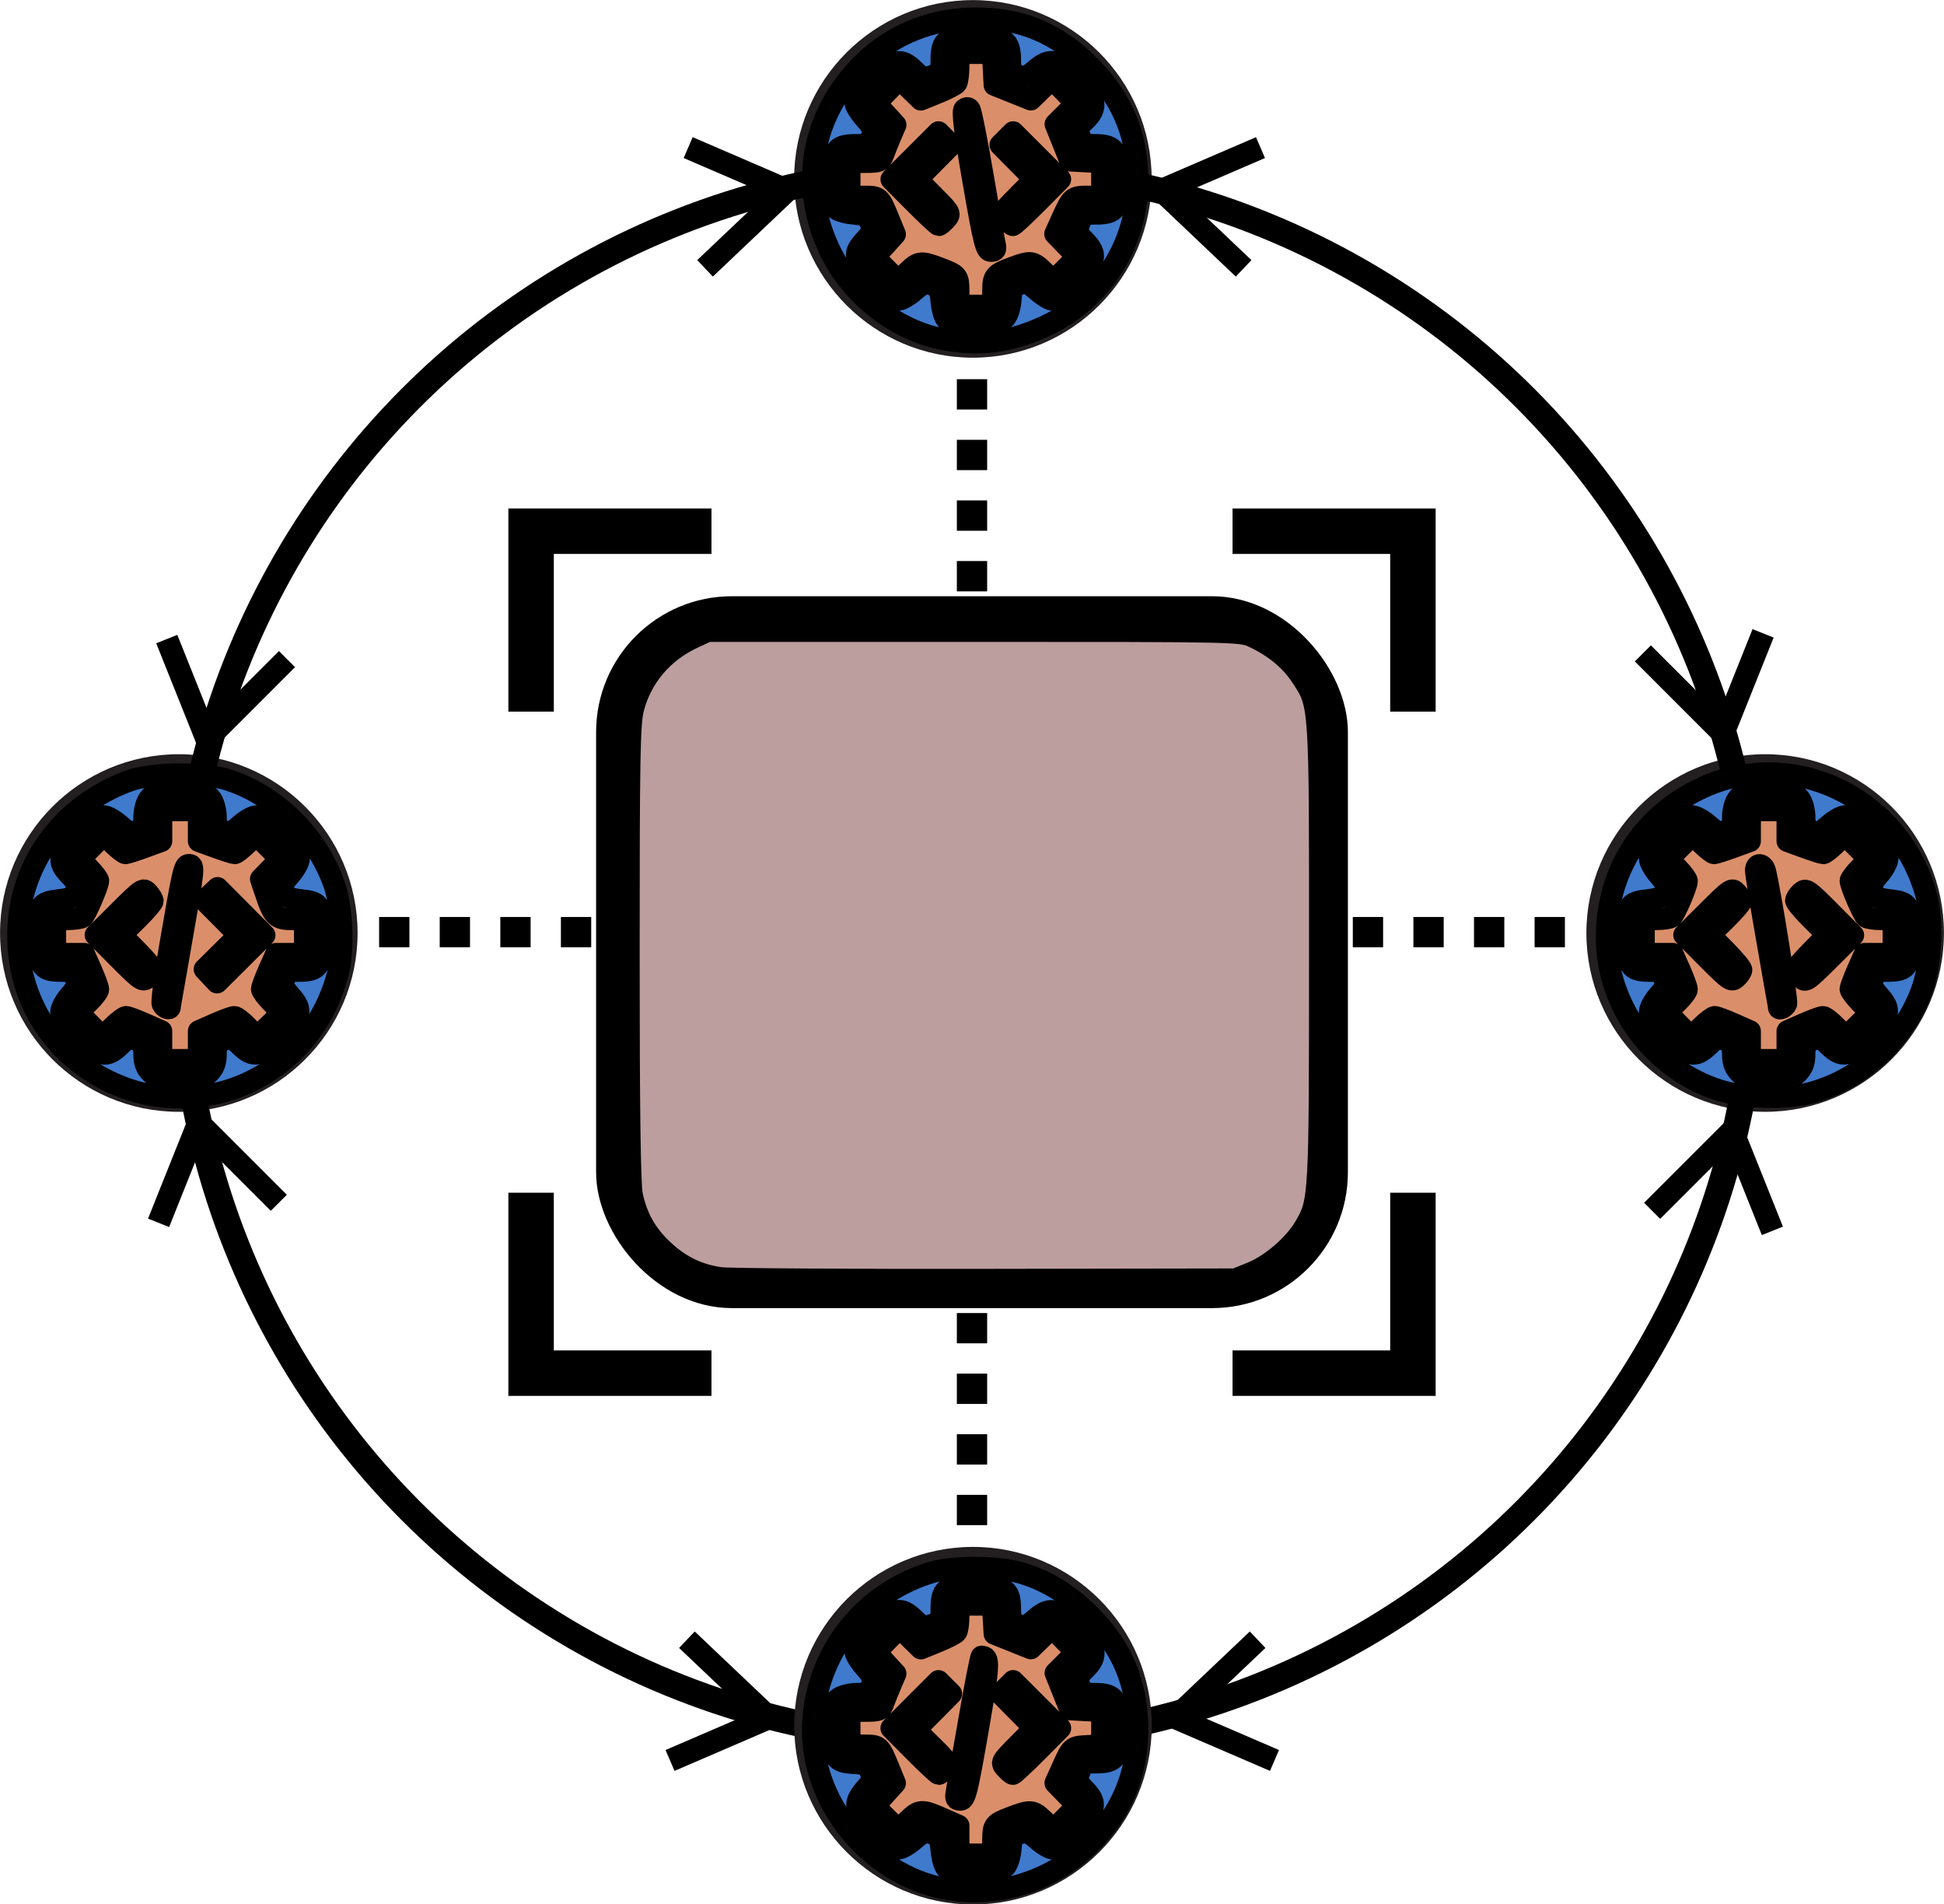 <?xml version="1.0" encoding="UTF-8" standalone="no"?>
<!-- Created with Inkscape (http://www.inkscape.org/) -->

<svg
   xmlns:osb="http://www.openswatchbook.org/uri/2009/osb"
   xmlns:dc="http://purl.org/dc/elements/1.1/"
   xmlns:cc="http://creativecommons.org/ns#"
   xmlns:rdf="http://www.w3.org/1999/02/22-rdf-syntax-ns#"
   xmlns:svg="http://www.w3.org/2000/svg"
   xmlns="http://www.w3.org/2000/svg"
   xmlns:xlink="http://www.w3.org/1999/xlink"
   xmlns:sodipodi="http://sodipodi.sourceforge.net/DTD/sodipodi-0.dtd"
   xmlns:inkscape="http://www.inkscape.org/namespaces/inkscape"
   width="128.321mm"
   height="125.676mm"
   viewBox="0 0 128.321 125.676"
   version="1.1"
   id="svg8"
   inkscape:version="0.92.5 (2060ec1f9f, 2020-04-08)"
   sodipodi:docname="icon.svg">
  <defs
     id="defs2">
    <linearGradient
       id="linearGradient2291"
       osb:paint="solid">
      <stop
         style="stop-color:#d48b8b;stop-opacity:0;"
         offset="0"
         id="stop2289" />
    </linearGradient>
    <linearGradient
       inkscape:collect="always"
       xlink:href="#linearGradient2291"
       id="linearGradient2293"
       x1="76.729"
       y1="96.446"
       x2="119.062"
       y2="96.446"
       gradientUnits="userSpaceOnUse"
       gradientTransform="matrix(1.125,0,0,1.075,-12.237,-6.704)" />
    <linearGradient
       inkscape:collect="always"
       xlink:href="#linearGradient2291"
       id="linearGradient2915"
       gradientUnits="userSpaceOnUse"
       gradientTransform="matrix(1.125,0,0,1.075,-12.237,-6.704)"
       x1="76.729"
       y1="96.446"
       x2="119.062"
       y2="96.446" />
  </defs>
  <sodipodi:namedview
     id="base"
     pagecolor="#ffffff"
     bordercolor="#666666"
     borderopacity="1.0"
     inkscape:pageopacity="0.0"
     inkscape:pageshadow="2"
     inkscape:zoom="0.98994949"
     inkscape:cx="222.50107"
     inkscape:cy="283.86435"
     inkscape:document-units="mm"
     inkscape:current-layer="g2701"
     showgrid="true"
     inkscape:window-width="1920"
     inkscape:window-height="1043"
     inkscape:window-x="0"
     inkscape:window-y="0"
     inkscape:window-maximized="1"
     inkscape:snap-global="false"
     showguides="false">
    <inkscape:grid
       type="xygrid"
       id="grid815"
       originx="-33.735"
       originy="-136.923" />
  </sodipodi:namedview>
  <g
     inkscape:label="Layer 1"
     inkscape:groupmode="layer"
     id="layer1"
     transform="translate(-33.735,-34.402)">
    <g
       id="g2701"
       transform="matrix(0,1,1,0,1.81,-3.693)">
      <g
         id="g2697"
         transform="matrix(-0.122,0,0,0.122,119.775,-14.313)">
        <path
           style="opacity:1;fill:#93da6a;fill-opacity:1;fill-rule:nonzero;stroke:#000000;stroke-width:5.399;stroke-linecap:square;stroke-linejoin:round;stroke-miterlimit:4;stroke-dasharray:none;stroke-dashoffset:0;stroke-opacity:1;paint-order:stroke fill markers"
           d=""
           id="path2713"
           inkscape:connector-curvature="0"
           transform="matrix(0,2.168,-2.168,0,951.366,102.469)" />
        <path
           style="opacity:1;fill:#93da6a;fill-opacity:1;fill-rule:nonzero;stroke:#000000;stroke-width:5.399;stroke-linecap:square;stroke-linejoin:round;stroke-miterlimit:4;stroke-dasharray:none;stroke-dashoffset:0;stroke-opacity:1;paint-order:stroke fill markers"
           d=""
           id="path2723"
           inkscape:connector-curvature="0"
           transform="matrix(0,2.168,-2.168,0,951.366,102.469)" />
      </g>
      <g
         id="g2913">
        <rect
           ry="7.964"
           y="74.75"
           x="74.083"
           height="44.979"
           width="47.625"
           id="rect829"
           style="opacity:1;fill:url(#linearGradient2915);fill-opacity:1;fill-rule:nonzero;stroke:#000000;stroke-width:2;stroke-linecap:square;stroke-linejoin:round;stroke-miterlimit:4;stroke-dasharray:none;stroke-dashoffset:0;stroke-opacity:1;paint-order:stroke fill markers"
           transform="matrix(0,1,1,0,3.693,-1.81)" />
        <path
           sodipodi:nodetypes="cc"
           inkscape:connector-curvature="0"
           id="path2314"
           d="m 72.76,95.917 h -15.875"
           style="fill:none;stroke:#000000;stroke-width:2;stroke-linecap:butt;stroke-linejoin:miter;stroke-miterlimit:4;stroke-dasharray:2, 2;stroke-dashoffset:0;stroke-opacity:1"
           transform="matrix(0,1,1,0,3.693,-1.81)" />
        <path
           inkscape:connector-curvature="0"
           id="path2322"
           d="m 80.698,69.458 h -11.906 v 11.906"
           style="fill:none;stroke:#000000;stroke-width:3;stroke-linecap:butt;stroke-linejoin:miter;stroke-miterlimit:4;stroke-dasharray:none;stroke-opacity:1"
           transform="matrix(0,1,1,0,3.693,-1.81)" />
        <path
           style="fill:none;stroke:#000000;stroke-width:3;stroke-linecap:butt;stroke-linejoin:miter;stroke-miterlimit:4;stroke-dasharray:none;stroke-opacity:1"
           d="M 80.698,125.021 H 68.792 V 113.115"
           id="path2324"
           inkscape:connector-curvature="0"
           transform="matrix(0,1,1,0,3.693,-1.81)" />
        <path
           inkscape:connector-curvature="0"
           id="path2326"
           d="M 115.094,125.021 H 127 v -11.906"
           style="fill:none;stroke:#000000;stroke-width:3;stroke-linecap:butt;stroke-linejoin:miter;stroke-miterlimit:4;stroke-dasharray:none;stroke-opacity:1"
           transform="matrix(0,1,1,0,3.693,-1.81)" />
        <path
           style="fill:none;stroke:#000000;stroke-width:3;stroke-linecap:butt;stroke-linejoin:miter;stroke-miterlimit:4;stroke-dasharray:none;stroke-opacity:1"
           d="M 115.094,69.458 H 127 v 11.906"
           id="path2328"
           inkscape:connector-curvature="0"
           transform="matrix(0,1,1,0,3.693,-1.81)" />
        <g
           transform="matrix(0,0.122,0.122,0,-11.29,63.36)"
           id="g2433">
	<g
   transform="matrix(0.403,0,0,0.403,626.828,476.865)"
   id="XMLID_77_">
		
		
	</g>

	
	
	
	
<g
   transform="translate(102.944,4.109)"
   id="g2584">
  <g
     transform="translate(-955.503,414.763)"
     id="g2519">
    <g
       id="g2509"
       transform="matrix(0.403,0,0,0.403,594.93,393.902)">
			<g
   id="g2507">
				<path
   id="path2505"
   d="M 240,480 C 107.664,480 0,372.336 0,240 0,107.664 107.664,0 240,0 372.336,0 480,107.664 480,240 480,372.336 372.336,480 240,480 Z M 240,20 C 118.691,20 20,118.691 20,240 20,361.309 118.691,460 240,460 361.309,460 460,361.309 460,240 460,118.691 361.309,20 240,20 Z"
   style="fill:#231f20"
   inkscape:connector-curvature="0" />

			</g>

		</g>
    <g
       id="g2517"
       transform="matrix(0.403,0,0,0.403,594.93,393.902)">
		
		<g
   id="g2515">
			<g
   id="g2513">
				<path
   id="path2511"
   d="m 265,430 h -50 c -11.028,0 -20,-8.972 -20,-20 v -27.057 c -8.439,-2.644 -16.56,-6 -24.271,-10.03 l -19.158,19.158 c -3.775,3.775 -8.79,5.854 -14.121,5.854 -5.332,0 -10.347,-2.079 -14.122,-5.854 L 87.929,356.672 c -3.774,-3.774 -5.854,-8.789 -5.854,-14.121 0,-5.331 2.078,-10.346 5.854,-14.121 l 19.158,-19.158 c -4.03,-7.711 -7.387,-15.831 -10.03,-24.271 H 70 c -11.028,0 -20,-8.972 -20,-20 v -50 c 0,-11.028 8.972,-20 20,-20 h 27.057 c 2.644,-8.439 6,-16.56 10.03,-24.271 L 87.929,151.572 c -3.775,-3.775 -5.854,-8.79 -5.854,-14.121 0,-5.332 2.079,-10.347 5.854,-14.122 L 123.328,87.93 c 3.774,-3.774 8.789,-5.854 14.121,-5.854 5.331,0 10.346,2.078 14.121,5.854 l 19.158,19.158 c 7.711,-4.03 15.831,-7.387 24.271,-10.03 V 70 c 0,-11.028 8.972,-20 20,-20 h 50 c 11.028,0 20,8.972 20,20 v 27.057 c 8.439,2.644 16.56,6 24.271,10.03 l 19.158,-19.158 c 3.775,-3.775 8.79,-5.854 14.121,-5.854 5.332,0 10.347,2.079 14.122,5.854 l 35.399,35.399 c 3.774,3.774 5.854,8.789 5.854,14.121 0,5.331 -2.078,10.346 -5.854,14.121 l -19.158,19.158 c 4.03,7.711 7.387,15.831 10.03,24.271 H 410 c 11.028,0 20,8.972 20,20 v 50 c 0,11.028 -8.972,20 -20,20 h -27.057 c -2.644,8.439 -6,16.56 -10.03,24.271 l 19.158,19.158 c 3.775,3.775 5.854,8.79 5.854,14.121 0,5.332 -2.079,10.347 -5.854,14.122 l -35.399,35.399 c -3.774,3.774 -8.789,5.854 -14.121,5.854 -5.331,0 -10.346,-2.078 -14.121,-5.854 l -19.158,-19.158 c -7.711,4.03 -15.831,7.387 -24.271,10.03 V 410 C 285,421.028 276.028,430 265,430 Z m -95.997,-79.5 c 1.754,0 3.52,0.46 5.107,1.404 10.254,6.097 21.486,10.744 33.387,13.813 4.417,1.14 7.503,5.122 7.503,9.684 V 410 h 50 v -34.6 c 0,-4.562 3.086,-8.544 7.503,-9.684 11.9,-3.068 23.133,-7.716 33.387,-13.813 3.929,-2.336 8.946,-1.711 12.182,1.524 l 24.5,24.5 35.357,-35.4 -24.5,-24.457 c -3.234,-3.234 -3.861,-8.251 -1.524,-12.182 6.097,-10.254 10.744,-21.486 13.813,-33.387 1.14,-4.417 5.122,-7.503 9.684,-7.503 H 410 v -50 h -34.6 c -4.562,0 -8.544,-3.086 -9.684,-7.503 -3.068,-11.9 -7.716,-23.133 -13.813,-33.387 -2.337,-3.931 -1.71,-8.947 1.524,-12.182 l 24.5,-24.5 -35.4,-35.357 -24.457,24.5 c -3.235,3.233 -8.253,3.861 -12.182,1.524 -10.254,-6.097 -21.486,-10.744 -33.387,-13.813 -4.417,-1.14 -7.503,-5.122 -7.503,-9.684 V 70 h -50 v 34.6 c 0,4.562 -3.086,8.544 -7.503,9.684 -11.9,3.068 -23.133,7.716 -33.387,13.813 -3.929,2.337 -8.946,1.711 -12.182,-1.524 l -24.5,-24.5 -35.357,35.4 24.5,24.457 c 3.234,3.234 3.861,8.251 1.524,12.182 -6.097,10.254 -10.744,21.486 -13.813,33.387 -1.14,4.417 -5.122,7.503 -9.684,7.503 H 70 v 50 h 34.6 c 4.562,0 8.544,3.086 9.684,7.503 3.068,11.9 7.716,23.133 13.813,33.387 2.337,3.931 1.71,8.947 -1.524,12.182 l -24.5,24.5 35.4,35.357 24.457,-24.5 c 1.926,-1.929 4.487,-2.931 7.073,-2.931 z"
   style="fill:#231f20"
   inkscape:connector-curvature="0" />

			</g>

		</g>

	</g>
  </g>
  <g
     id="g2554"
     transform="translate(129.342,299.963)">
    <path
       style="fill:none;stroke:#000000;stroke-width:8.196;stroke-linecap:butt;stroke-linejoin:miter;stroke-miterlimit:4;stroke-dasharray:none;stroke-opacity:1"
       d="m -410.51,583.634 -21.684,21.684 21.684,21.684"
       id="path2548"
       inkscape:connector-curvature="0" />
    <path
       style="fill:none;stroke:#000000;stroke-width:4.098;stroke-linecap:butt;stroke-linejoin:miter;stroke-miterlimit:4;stroke-dasharray:none;stroke-opacity:1"
       d="m -401.267,643.211 13.196,-75.511"
       id="path2550"
       inkscape:connector-curvature="0"
       sodipodi:nodetypes="cc" />
    <path
       inkscape:connector-curvature="0"
       id="path2552"
       d="m -375.815,583.634 21.684,21.684 -21.684,21.684"
       style="fill:none;stroke:#000000;stroke-width:8.196;stroke-linecap:butt;stroke-linejoin:miter;stroke-miterlimit:4;stroke-dasharray:none;stroke-opacity:1" />
  </g>
</g>
</g>
        <g
           transform="matrix(0,1,1,0,3.524,-3.524)"
           id="g2641">
          <g
             transform="matrix(-0.122,0,0,0.122,119.775,-14.313)"
             id="g2612">
            <g
               transform="translate(-955.503,414.763)"
               id="g2602">
              <g
                 id="g2592"
                 transform="matrix(0.403,0,0,0.403,594.93,393.902)">
			<g
   id="g2590">
				<path
   id="path2588"
   d="M 240,480 C 107.664,480 0,372.336 0,240 0,107.664 107.664,0 240,0 372.336,0 480,107.664 480,240 480,372.336 372.336,480 240,480 Z M 240,20 C 118.691,20 20,118.691 20,240 20,361.309 118.691,460 240,460 361.309,460 460,361.309 460,240 460,118.691 361.309,20 240,20 Z"
   style="fill:#231f20"
   inkscape:connector-curvature="0" />

			</g>

		</g>
              <g
                 id="g2600"
                 transform="matrix(0.403,0,0,0.403,594.93,393.902)">
		
		<g
   id="g2598">
			<g
   id="g2596">
				<path
   id="path2594"
   d="m 265,430 h -50 c -11.028,0 -20,-8.972 -20,-20 v -27.057 c -8.439,-2.644 -16.56,-6 -24.271,-10.03 l -19.158,19.158 c -3.775,3.775 -8.79,5.854 -14.121,5.854 -5.332,0 -10.347,-2.079 -14.122,-5.854 L 87.929,356.672 c -3.774,-3.774 -5.854,-8.789 -5.854,-14.121 0,-5.331 2.078,-10.346 5.854,-14.121 l 19.158,-19.158 c -4.03,-7.711 -7.387,-15.831 -10.03,-24.271 H 70 c -11.028,0 -20,-8.972 -20,-20 v -50 c 0,-11.028 8.972,-20 20,-20 h 27.057 c 2.644,-8.439 6,-16.56 10.03,-24.271 L 87.929,151.572 c -3.775,-3.775 -5.854,-8.79 -5.854,-14.121 0,-5.332 2.079,-10.347 5.854,-14.122 L 123.328,87.93 c 3.774,-3.774 8.789,-5.854 14.121,-5.854 5.331,0 10.346,2.078 14.121,5.854 l 19.158,19.158 c 7.711,-4.03 15.831,-7.387 24.271,-10.03 V 70 c 0,-11.028 8.972,-20 20,-20 h 50 c 11.028,0 20,8.972 20,20 v 27.057 c 8.439,2.644 16.56,6 24.271,10.03 l 19.158,-19.158 c 3.775,-3.775 8.79,-5.854 14.121,-5.854 5.332,0 10.347,2.079 14.122,5.854 l 35.399,35.399 c 3.774,3.774 5.854,8.789 5.854,14.121 0,5.331 -2.078,10.346 -5.854,14.121 l -19.158,19.158 c 4.03,7.711 7.387,15.831 10.03,24.271 H 410 c 11.028,0 20,8.972 20,20 v 50 c 0,11.028 -8.972,20 -20,20 h -27.057 c -2.644,8.439 -6,16.56 -10.03,24.271 l 19.158,19.158 c 3.775,3.775 5.854,8.79 5.854,14.121 0,5.332 -2.079,10.347 -5.854,14.122 l -35.399,35.399 c -3.774,3.774 -8.789,5.854 -14.121,5.854 -5.331,0 -10.346,-2.078 -14.121,-5.854 l -19.158,-19.158 c -7.711,4.03 -15.831,7.387 -24.271,10.03 V 410 C 285,421.028 276.028,430 265,430 Z m -95.997,-79.5 c 1.754,0 3.52,0.46 5.107,1.404 10.254,6.097 21.486,10.744 33.387,13.813 4.417,1.14 7.503,5.122 7.503,9.684 V 410 h 50 v -34.6 c 0,-4.562 3.086,-8.544 7.503,-9.684 11.9,-3.068 23.133,-7.716 33.387,-13.813 3.929,-2.336 8.946,-1.711 12.182,1.524 l 24.5,24.5 35.357,-35.4 -24.5,-24.457 c -3.234,-3.234 -3.861,-8.251 -1.524,-12.182 6.097,-10.254 10.744,-21.486 13.813,-33.387 1.14,-4.417 5.122,-7.503 9.684,-7.503 H 410 v -50 h -34.6 c -4.562,0 -8.544,-3.086 -9.684,-7.503 -3.068,-11.9 -7.716,-23.133 -13.813,-33.387 -2.337,-3.931 -1.71,-8.947 1.524,-12.182 l 24.5,-24.5 -35.4,-35.357 -24.457,24.5 c -3.235,3.233 -8.253,3.861 -12.182,1.524 -10.254,-6.097 -21.486,-10.744 -33.387,-13.813 -4.417,-1.14 -7.503,-5.122 -7.503,-9.684 V 70 h -50 v 34.6 c 0,4.562 -3.086,8.544 -7.503,9.684 -11.9,3.068 -23.133,7.716 -33.387,13.813 -3.929,2.337 -8.946,1.711 -12.182,-1.524 l -24.5,-24.5 -35.357,35.4 24.5,24.457 c 3.234,3.234 3.861,8.251 1.524,12.182 -6.097,10.254 -10.744,21.486 -13.813,33.387 -1.14,4.417 -5.122,7.503 -9.684,7.503 H 70 v 50 h 34.6 c 4.562,0 8.544,3.086 9.684,7.503 3.068,11.9 7.716,23.133 13.813,33.387 2.337,3.931 1.71,8.947 -1.524,12.182 l -24.5,24.5 35.4,35.357 24.457,-24.5 c 1.926,-1.929 4.487,-2.931 7.073,-2.931 z"
   style="fill:#231f20"
   inkscape:connector-curvature="0" />

			</g>

		</g>

	</g>
            </g>
            <g
               id="g2610"
               transform="translate(129.342,299.963)">
              <path
                 style="fill:none;stroke:#000000;stroke-width:8.196;stroke-linecap:butt;stroke-linejoin:miter;stroke-miterlimit:4;stroke-dasharray:none;stroke-opacity:1"
                 d="m -410.51,583.634 -21.684,21.684 21.684,21.684"
                 id="path2604"
                 inkscape:connector-curvature="0" />
              <path
                 style="fill:none;stroke:#000000;stroke-width:4.098;stroke-linecap:butt;stroke-linejoin:miter;stroke-miterlimit:4;stroke-dasharray:none;stroke-opacity:1"
                 d="m -401.267,643.211 13.196,-75.511"
                 id="path2606"
                 inkscape:connector-curvature="0"
                 sodipodi:nodetypes="cc" />
              <path
                 inkscape:connector-curvature="0"
                 id="path2608"
                 d="m -375.815,583.634 21.684,21.684 -21.684,21.684"
                 style="fill:none;stroke:#000000;stroke-width:8.196;stroke-linecap:butt;stroke-linejoin:miter;stroke-miterlimit:4;stroke-dasharray:none;stroke-opacity:1" />
            </g>
          </g>
          <path
             sodipodi:nodetypes="cc"
             inkscape:connector-curvature="0"
             id="path2586"
             d="m 124.746,96.086 h 15.875"
             style="fill:none;stroke:#000000;stroke-width:2;stroke-linecap:butt;stroke-linejoin:miter;stroke-miterlimit:4;stroke-dasharray:2, 2;stroke-dashoffset:0;stroke-opacity:1" />
        </g>
        <g
           id="g2671"
           transform="matrix(-1,0,0,1,201.866,-2.9083333e-7)">
          <g
             id="g2667"
             transform="matrix(-0.122,0,0,0.122,119.775,-14.313)">
            <g
               id="g2657"
               transform="translate(-955.503,414.763)">
              <g
                 transform="matrix(0.403,0,0,0.403,594.93,393.902)"
                 id="g2647">
			<g
   id="g2645">
				<path
   inkscape:connector-curvature="0"
   style="fill:#231f20"
   d="M 240,480 C 107.664,480 0,372.336 0,240 0,107.664 107.664,0 240,0 372.336,0 480,107.664 480,240 480,372.336 372.336,480 240,480 Z M 240,20 C 118.691,20 20,118.691 20,240 20,361.309 118.691,460 240,460 361.309,460 460,361.309 460,240 460,118.691 361.309,20 240,20 Z"
   id="path2643" />

			</g>

		</g>
              <g
                 transform="matrix(0.403,0,0,0.403,594.93,393.902)"
                 id="g2655">
		
		<g
   id="g2653">
			<g
   id="g2651">
				<path
   inkscape:connector-curvature="0"
   style="fill:#231f20"
   d="m 265,430 h -50 c -11.028,0 -20,-8.972 -20,-20 v -27.057 c -8.439,-2.644 -16.56,-6 -24.271,-10.03 l -19.158,19.158 c -3.775,3.775 -8.79,5.854 -14.121,5.854 -5.332,0 -10.347,-2.079 -14.122,-5.854 L 87.929,356.672 c -3.774,-3.774 -5.854,-8.789 -5.854,-14.121 0,-5.331 2.078,-10.346 5.854,-14.121 l 19.158,-19.158 c -4.03,-7.711 -7.387,-15.831 -10.03,-24.271 H 70 c -11.028,0 -20,-8.972 -20,-20 v -50 c 0,-11.028 8.972,-20 20,-20 h 27.057 c 2.644,-8.439 6,-16.56 10.03,-24.271 L 87.929,151.572 c -3.775,-3.775 -5.854,-8.79 -5.854,-14.121 0,-5.332 2.079,-10.347 5.854,-14.122 L 123.328,87.93 c 3.774,-3.774 8.789,-5.854 14.121,-5.854 5.331,0 10.346,2.078 14.121,5.854 l 19.158,19.158 c 7.711,-4.03 15.831,-7.387 24.271,-10.03 V 70 c 0,-11.028 8.972,-20 20,-20 h 50 c 11.028,0 20,8.972 20,20 v 27.057 c 8.439,2.644 16.56,6 24.271,10.03 l 19.158,-19.158 c 3.775,-3.775 8.79,-5.854 14.121,-5.854 5.332,0 10.347,2.079 14.122,5.854 l 35.399,35.399 c 3.774,3.774 5.854,8.789 5.854,14.121 0,5.331 -2.078,10.346 -5.854,14.121 l -19.158,19.158 c 4.03,7.711 7.387,15.831 10.03,24.271 H 410 c 11.028,0 20,8.972 20,20 v 50 c 0,11.028 -8.972,20 -20,20 h -27.057 c -2.644,8.439 -6,16.56 -10.03,24.271 l 19.158,19.158 c 3.775,3.775 5.854,8.79 5.854,14.121 0,5.332 -2.079,10.347 -5.854,14.122 l -35.399,35.399 c -3.774,3.774 -8.789,5.854 -14.121,5.854 -5.331,0 -10.346,-2.078 -14.121,-5.854 l -19.158,-19.158 c -7.711,4.03 -15.831,7.387 -24.271,10.03 V 410 C 285,421.028 276.028,430 265,430 Z m -95.997,-79.5 c 1.754,0 3.52,0.46 5.107,1.404 10.254,6.097 21.486,10.744 33.387,13.813 4.417,1.14 7.503,5.122 7.503,9.684 V 410 h 50 v -34.6 c 0,-4.562 3.086,-8.544 7.503,-9.684 11.9,-3.068 23.133,-7.716 33.387,-13.813 3.929,-2.336 8.946,-1.711 12.182,1.524 l 24.5,24.5 35.357,-35.4 -24.5,-24.457 c -3.234,-3.234 -3.861,-8.251 -1.524,-12.182 6.097,-10.254 10.744,-21.486 13.813,-33.387 1.14,-4.417 5.122,-7.503 9.684,-7.503 H 410 v -50 h -34.6 c -4.562,0 -8.544,-3.086 -9.684,-7.503 -3.068,-11.9 -7.716,-23.133 -13.813,-33.387 -2.337,-3.931 -1.71,-8.947 1.524,-12.182 l 24.5,-24.5 -35.4,-35.357 -24.457,24.5 c -3.235,3.233 -8.253,3.861 -12.182,1.524 -10.254,-6.097 -21.486,-10.744 -33.387,-13.813 -4.417,-1.14 -7.503,-5.122 -7.503,-9.684 V 70 h -50 v 34.6 c 0,4.562 -3.086,8.544 -7.503,9.684 -11.9,3.068 -23.133,7.716 -33.387,13.813 -3.929,2.337 -8.946,1.711 -12.182,-1.524 l -24.5,-24.5 -35.357,35.4 24.5,24.457 c 3.234,3.234 3.861,8.251 1.524,12.182 -6.097,10.254 -10.744,21.486 -13.813,33.387 -1.14,4.417 -5.122,7.503 -9.684,7.503 H 70 v 50 h 34.6 c 4.562,0 8.544,3.086 9.684,7.503 3.068,11.9 7.716,23.133 13.813,33.387 2.337,3.931 1.71,8.947 -1.524,12.182 l -24.5,24.5 35.4,35.357 24.457,-24.5 c 1.926,-1.929 4.487,-2.931 7.073,-2.931 z"
   id="path2649" />

			</g>

		</g>

	</g>
            </g>
            <g
               transform="rotate(-90,-178.51,690.766)"
               id="g2665">
              <path
                 inkscape:connector-curvature="0"
                 id="path2659"
                 d="m -410.51,583.634 -21.684,21.684 21.684,21.684"
                 style="fill:none;stroke:#000000;stroke-width:8.196;stroke-linecap:butt;stroke-linejoin:miter;stroke-miterlimit:4;stroke-dasharray:none;stroke-opacity:1" />
              <path
                 sodipodi:nodetypes="cc"
                 inkscape:connector-curvature="0"
                 id="path2661"
                 d="m -401.267,643.211 13.196,-75.511"
                 style="fill:none;stroke:#000000;stroke-width:4.098;stroke-linecap:butt;stroke-linejoin:miter;stroke-miterlimit:4;stroke-dasharray:none;stroke-opacity:1" />
              <path
                 style="fill:none;stroke:#000000;stroke-width:8.196;stroke-linecap:butt;stroke-linejoin:miter;stroke-miterlimit:4;stroke-dasharray:none;stroke-opacity:1"
                 d="m -375.815,583.634 21.684,21.684 -21.684,21.684"
                 id="path2663"
                 inkscape:connector-curvature="0" />
            </g>
          </g>
          <path
             style="fill:none;stroke:#000000;stroke-width:2;stroke-linecap:butt;stroke-linejoin:miter;stroke-miterlimit:4;stroke-dasharray:2, 2;stroke-dashoffset:0;stroke-opacity:1"
             d="m 124.746,96.086 h 15.875"
             id="path2669"
             inkscape:connector-curvature="0"
             sodipodi:nodetypes="cc" />
        </g>
        <circle
           r="425.98"
           cx="902.748"
           cy="-153.208"
           transform="matrix(0,0.122,0.122,0,119.775,-14.313)"
           id="path2727"
           style="opacity:1;fill:none;fill-opacity:1;fill-rule:nonzero;stroke:#000000;stroke-width:14.139;stroke-linecap:square;stroke-linejoin:round;stroke-miterlimit:4;stroke-dasharray:none;stroke-dashoffset:0;stroke-opacity:1;paint-order:stroke fill markers" />
        <g
           transform="matrix(-0.122,0,0,0.122,236.362,36.295)"
           id="g2687">
          <g
             id="g2677"
             transform="matrix(0.403,0,0,0.403,594.93,393.902)">
			<g
   id="g2675">
				<path
   id="path2673"
   d="M 240,480 C 107.664,480 0,372.336 0,240 0,107.664 107.664,0 240,0 372.336,0 480,107.664 480,240 480,372.336 372.336,480 240,480 Z M 240,20 C 118.691,20 20,118.691 20,240 20,361.309 118.691,460 240,460 361.309,460 460,361.309 460,240 460,118.691 361.309,20 240,20 Z"
   style="fill:#231f20"
   inkscape:connector-curvature="0" />

			</g>

		</g>
          <g
             id="g2685"
             transform="matrix(0.403,0,0,0.403,594.93,393.902)">
		
		<g
   id="g2683">
			<g
   id="g2681">
				<path
   id="path2679"
   d="m 265,430 h -50 c -11.028,0 -20,-8.972 -20,-20 v -27.057 c -8.439,-2.644 -16.56,-6 -24.271,-10.03 l -19.158,19.158 c -3.775,3.775 -8.79,5.854 -14.121,5.854 -5.332,0 -10.347,-2.079 -14.122,-5.854 L 87.929,356.672 c -3.774,-3.774 -5.854,-8.789 -5.854,-14.121 0,-5.331 2.078,-10.346 5.854,-14.121 l 19.158,-19.158 c -4.03,-7.711 -7.387,-15.831 -10.03,-24.271 H 70 c -11.028,0 -20,-8.972 -20,-20 v -50 c 0,-11.028 8.972,-20 20,-20 h 27.057 c 2.644,-8.439 6,-16.56 10.03,-24.271 L 87.929,151.572 c -3.775,-3.775 -5.854,-8.79 -5.854,-14.121 0,-5.332 2.079,-10.347 5.854,-14.122 L 123.328,87.93 c 3.774,-3.774 8.789,-5.854 14.121,-5.854 5.331,0 10.346,2.078 14.121,5.854 l 19.158,19.158 c 7.711,-4.03 15.831,-7.387 24.271,-10.03 V 70 c 0,-11.028 8.972,-20 20,-20 h 50 c 11.028,0 20,8.972 20,20 v 27.057 c 8.439,2.644 16.56,6 24.271,10.03 l 19.158,-19.158 c 3.775,-3.775 8.79,-5.854 14.121,-5.854 5.332,0 10.347,2.079 14.122,5.854 l 35.399,35.399 c 3.774,3.774 5.854,8.789 5.854,14.121 0,5.331 -2.078,10.346 -5.854,14.121 l -19.158,19.158 c 4.03,7.711 7.387,15.831 10.03,24.271 H 410 c 11.028,0 20,8.972 20,20 v 50 c 0,11.028 -8.972,20 -20,20 h -27.057 c -2.644,8.439 -6,16.56 -10.03,24.271 l 19.158,19.158 c 3.775,3.775 5.854,8.79 5.854,14.121 0,5.332 -2.079,10.347 -5.854,14.122 l -35.399,35.399 c -3.774,3.774 -8.789,5.854 -14.121,5.854 -5.331,0 -10.346,-2.078 -14.121,-5.854 l -19.158,-19.158 c -7.711,4.03 -15.831,7.387 -24.271,10.03 V 410 C 285,421.028 276.028,430 265,430 Z m -95.997,-79.5 c 1.754,0 3.52,0.46 5.107,1.404 10.254,6.097 21.486,10.744 33.387,13.813 4.417,1.14 7.503,5.122 7.503,9.684 V 410 h 50 v -34.6 c 0,-4.562 3.086,-8.544 7.503,-9.684 11.9,-3.068 23.133,-7.716 33.387,-13.813 3.929,-2.336 8.946,-1.711 12.182,1.524 l 24.5,24.5 35.357,-35.4 -24.5,-24.457 c -3.234,-3.234 -3.861,-8.251 -1.524,-12.182 6.097,-10.254 10.744,-21.486 13.813,-33.387 1.14,-4.417 5.122,-7.503 9.684,-7.503 H 410 v -50 h -34.6 c -4.562,0 -8.544,-3.086 -9.684,-7.503 -3.068,-11.9 -7.716,-23.133 -13.813,-33.387 -2.337,-3.931 -1.71,-8.947 1.524,-12.182 l 24.5,-24.5 -35.4,-35.357 -24.457,24.5 c -3.235,3.233 -8.253,3.861 -12.182,1.524 -10.254,-6.097 -21.486,-10.744 -33.387,-13.813 -4.417,-1.14 -7.503,-5.122 -7.503,-9.684 V 70 h -50 v 34.6 c 0,4.562 -3.086,8.544 -7.503,9.684 -11.9,3.068 -23.133,7.716 -33.387,13.813 -3.929,2.337 -8.946,1.711 -12.182,-1.524 l -24.5,-24.5 -35.357,35.4 24.5,24.457 c 3.234,3.234 3.861,8.251 1.524,12.182 -6.097,10.254 -10.744,21.486 -13.813,33.387 -1.14,4.417 -5.122,7.503 -9.684,7.503 H 70 v 50 h 34.6 c 4.562,0 8.544,3.086 9.684,7.503 3.068,11.9 7.716,23.133 13.813,33.387 2.337,3.931 1.71,8.947 -1.524,12.182 l -24.5,24.5 35.4,35.357 24.457,-24.5 c 1.926,-1.929 4.487,-2.931 7.073,-2.931 z"
   style="fill:#231f20"
   inkscape:connector-curvature="0" />

			</g>

		</g>

	</g>
        </g>
        <g
           id="g2695"
           transform="matrix(0,0.122,0.122,0,78.09,144.135)">
          <path
             style="fill:none;stroke:#000000;stroke-width:8.196;stroke-linecap:butt;stroke-linejoin:miter;stroke-miterlimit:4;stroke-dasharray:none;stroke-opacity:1"
             d="m -410.51,583.634 -21.684,21.684 21.684,21.684"
             id="path2689"
             inkscape:connector-curvature="0" />
          <path
             style="fill:none;stroke:#000000;stroke-width:4.098;stroke-linecap:butt;stroke-linejoin:miter;stroke-miterlimit:4;stroke-dasharray:none;stroke-opacity:1"
             d="m -401.267,643.211 13.196,-75.511"
             id="path2691"
             inkscape:connector-curvature="0"
             sodipodi:nodetypes="cc" />
          <path
             inkscape:connector-curvature="0"
             id="path2693"
             d="m -375.815,583.634 21.684,21.684 -21.684,21.684"
             style="fill:none;stroke:#000000;stroke-width:8.196;stroke-linecap:butt;stroke-linejoin:miter;stroke-miterlimit:4;stroke-dasharray:none;stroke-opacity:1" />
        </g>
        <path
           transform="matrix(0,0.265,0.265,0,3.693,-1.81)"
           inkscape:connector-curvature="0"
           id="path2703"
           d="m 306.793,448.082 c -5.506,-0.735 -10.061,-2.939 -14.334,-6.935 -4.142,-3.874 -6.544,-8.129 -7.72,-13.671 -0.556,-2.621 -0.803,-21.198 -0.803,-60.386 0,-48.816 0.152,-57.185 1.107,-60.851 2.039,-7.83 7.403,-14.13 15.021,-17.643 l 3.515,-1.621 h 66.429 c 66.38,0 66.431,10e-4 69.643,1.527 5.169,2.456 9.092,5.702 11.748,9.721 4.762,7.205 4.681,6.014 4.669,69.08 -0.012,61.27 -0.035,61.682 -3.788,68.087 -2.613,4.459 -8.368,9.415 -13.199,11.368 l -4.073,1.646 -62.143,0.101 c -34.179,0.056 -63.911,-0.135 -66.071,-0.423 z"
           style="opacity:1;fill:#bc9e9f;fill-opacity:1;fill-rule:nonzero;stroke:#000000;stroke-width:5.399;stroke-linecap:square;stroke-linejoin:round;stroke-miterlimit:4;stroke-dasharray:none;stroke-dashoffset:0;stroke-opacity:1;paint-order:stroke fill markers" />
        <path
           transform="matrix(0,0.265,0.265,0,3.693,-1.81)"
           inkscape:connector-curvature="0"
           id="path2705"
           d="m 159.293,401.066 c -16.824,-5.742 -27.5,-20.589 -27.5,-38.245 0,-17.322 10.697,-32.272 27.548,-38.5 5.81,-2.147 18.678,-2.283 24.84,-0.263 11.925,3.911 21.986,13.794 26.286,25.822 2.121,5.932 2.582,16.323 0.994,22.394 -2.571,9.834 -8.143,17.946 -16.225,23.621 -10.402,7.305 -23.97,9.257 -35.944,5.17 z m 20.032,-4.058 c 1.26,-1.26 1.753,-2.534 1.753,-4.528 0,-2.309 0.318,-2.92 1.895,-3.638 1.715,-0.781 2.108,-0.657 4.141,1.314 3.345,3.242 5.011,2.871 10.195,-2.266 5.145,-5.099 5.473,-6.522 2.331,-10.101 -1.841,-2.097 -2.051,-2.721 -1.446,-4.311 0.606,-1.594 1.133,-1.859 3.704,-1.859 4.851,0 5.61,-1.21 5.61,-8.952 0,-7.578 -0.365,-8.166 -5.418,-8.736 -2.531,-0.285 -3.446,-0.745 -4.029,-2.025 -0.643,-1.411 -0.423,-2.033 1.489,-4.211 1.234,-1.405 2.244,-3.241 2.244,-4.078 0,-2.034 -8.536,-10.57 -10.57,-10.57 -0.838,0 -2.673,1.01 -4.078,2.244 -2.237,1.964 -2.774,2.144 -4.311,1.444 -1.416,-0.645 -1.755,-1.325 -1.755,-3.513 0,-1.492 -0.5,-3.428 -1.112,-4.301 -1.015,-1.449 -1.698,-1.588 -7.817,-1.588 -6.119,0 -6.802,0.139 -7.817,1.588 -0.612,0.873 -1.112,2.809 -1.112,4.301 0,2.189 -0.339,2.868 -1.755,3.513 -1.536,0.7 -2.074,0.52 -4.311,-1.444 -1.405,-1.234 -3.215,-2.244 -4.021,-2.244 -0.823,0 -3.473,1.928 -6.047,4.399 -5.327,5.115 -5.733,6.844 -2.411,10.272 1.845,1.903 2.067,2.508 1.484,4.042 -0.56,1.472 -1.286,1.871 -3.955,2.172 -5.033,0.567 -5.413,1.172 -5.413,8.611 0,7.818 0.761,9.076 5.486,9.076 2.705,0 3.216,0.248 3.828,1.859 0.604,1.59 0.395,2.214 -1.446,4.311 -1.184,1.349 -2.153,3.155 -2.153,4.015 0,0.96 1.715,3.293 4.444,6.047 5.155,5.201 6.853,5.584 10.235,2.306 2.033,-1.97 2.426,-2.095 4.141,-1.314 1.577,0.718 1.895,1.329 1.895,3.638 0,1.994 0.493,3.268 1.753,4.528 1.554,1.554 2.371,1.753 7.175,1.753 4.804,0 5.622,-0.2 7.175,-1.753 z"
           style="opacity:1;fill:#3f7acd;fill-opacity:1;fill-rule:nonzero;stroke:#000000;stroke-width:5.399;stroke-linecap:square;stroke-linejoin:round;stroke-miterlimit:4;stroke-dasharray:none;stroke-dashoffset:0;stroke-opacity:1;paint-order:stroke fill markers" />
        <path
           transform="matrix(0,0.265,0.265,0,3.693,-1.81)"
           inkscape:connector-curvature="0"
           id="path2709"
           d="m 167.507,390.18 v -3.58 l -4.017,-1.777 c -2.21,-0.977 -4.366,-1.777 -4.791,-1.777 -0.426,0 -1.926,1.125 -3.334,2.5 l -2.56,2.5 -3.011,-3.068 -3.011,-3.068 2.506,-2.429 c 1.378,-1.336 2.506,-2.808 2.506,-3.271 0,-0.463 -0.8,-2.65 -1.777,-4.86 l -1.777,-4.017 h -3.58 -3.58 v -4.286 -4.286 l 3.036,-0.011 c 1.67,-0.006 3.36,-0.247 3.757,-0.536 0.745,-0.542 3.922,-7.894 3.922,-9.076 0,-0.367 -1.034,-1.733 -2.297,-3.036 l -2.297,-2.37 2.997,-2.997 2.997,-2.997 2.37,2.297 c 1.303,1.263 2.643,2.297 2.977,2.297 0.334,0 2.488,-0.686 4.787,-1.524 l 4.18,-1.524 v -3.833 -3.833 h 4.643 4.643 v 3.833 3.833 l 4.18,1.524 c 2.299,0.838 4.454,1.524 4.787,1.524 0.334,0 1.673,-1.034 2.977,-2.297 l 2.37,-2.297 2.997,2.997 2.997,2.997 -2.419,2.496 -2.419,2.496 1.372,4.068 c 1.759,5.214 2.571,5.969 6.423,5.969 h 3.163 v 4.286 4.286 h -3.58 -3.58 l -1.777,4.017 c -0.977,2.21 -1.777,4.366 -1.777,4.791 0,0.426 1.125,1.926 2.5,3.334 l 2.5,2.56 -3.068,3.011 -3.068,3.011 -2.429,-2.506 c -1.336,-1.378 -2.808,-2.506 -3.271,-2.506 -0.463,0 -2.65,0.8 -4.86,1.777 l -4.017,1.777 v 3.58 3.58 h -4.643 -4.643 z m 2.143,-9.588 c 0,-0.171 1.286,-7.624 2.857,-16.563 3.203,-18.219 3.264,-18.84 1.836,-18.84 -1.15,0 -1.42,1.167 -4.753,20.528 -1.233,7.165 -2.056,13.513 -1.828,14.107 0.366,0.955 1.888,1.574 1.888,0.768 z m -4.286,-9.243 c 0,-0.419 -1.769,-2.549 -3.93,-4.733 l -3.93,-3.972 3.93,-3.882 c 2.162,-2.135 3.93,-4.189 3.93,-4.564 0,-0.375 -0.543,-1.283 -1.207,-2.016 -1.162,-1.284 -1.429,-1.113 -7.143,4.571 l -5.936,5.905 5.858,5.889 c 5.508,5.537 5.935,5.819 7.143,4.726 0.707,-0.64 1.285,-1.506 1.285,-1.924 z m 21.995,-14.523 -5.863,-5.894 -1.655,1.555 -1.655,1.555 4.305,4.344 4.305,4.344 -4.276,4.231 -4.276,4.231 1.56,1.661 1.56,1.661 5.928,-5.898 5.928,-5.898 z"
           style="opacity:1;fill:#da8f6a;fill-opacity:1;fill-rule:nonzero;stroke:#000000;stroke-width:5.399;stroke-linecap:square;stroke-linejoin:round;stroke-miterlimit:4;stroke-dasharray:none;stroke-dashoffset:0;stroke-opacity:1;paint-order:stroke fill markers" />
        <path
           transform="matrix(0,0.265,0.265,0,3.693,-1.81)"
           inkscape:connector-curvature="0"
           id="path2711"
           d="m 361.276,214.11 c -11.301,-2.456 -22.026,-11.044 -27.194,-21.778 -7.903,-16.413 -4.735,-34.089 8.41,-46.933 7.253,-7.087 17.21,-11.026 27.873,-11.026 11.365,0 20.153,3.668 28.293,11.809 8.159,8.159 11.974,17.288 11.974,28.651 0,15.548 -8.618,29.296 -22.56,35.988 -9.022,4.33 -17.319,5.349 -26.796,3.29 z m 16.428,-5.172 c 0.623,-0.688 1.235,-2.691 1.361,-4.451 0.195,-2.732 0.508,-3.298 2.141,-3.868 1.634,-0.571 2.287,-0.339 4.489,1.594 1.417,1.244 3.076,2.262 3.685,2.262 0.61,0 3.17,-1.98 5.689,-4.399 5.314,-5.103 5.73,-6.847 2.444,-10.238 -1.988,-2.051 -2.077,-2.366 -1.272,-4.498 0.796,-2.108 1.122,-2.293 4.046,-2.293 4.956,0 5.793,-1.202 5.793,-8.325 0,-7.25 -1.052,-8.818 -5.915,-8.818 -2.724,0 -3.144,-0.228 -3.846,-2.088 -0.709,-1.879 -0.582,-2.286 1.272,-4.062 3.3,-3.161 2.842,-5.518 -2.025,-10.436 -4.781,-4.831 -6.743,-5.227 -10.355,-2.09 -1.989,1.728 -2.645,1.936 -4.311,1.369 -1.745,-0.594 -1.964,-1.02 -1.964,-3.824 0,-4.893 -1.566,-6.012 -8.412,-6.012 -7.298,0 -8.73,0.933 -8.73,5.685 0,3.249 -0.14,3.51 -2.277,4.255 -2.084,0.726 -2.466,0.611 -4.498,-1.359 -3.408,-3.303 -5.145,-2.892 -10.254,2.428 -2.419,2.52 -4.399,5.09 -4.399,5.712 0,0.622 1.067,2.337 2.37,3.812 2.083,2.356 2.283,2.919 1.648,4.645 -0.641,1.743 -1.083,1.964 -3.921,1.964 -5.011,0 -5.813,1.176 -5.8,8.504 0.006,3.377 0.309,6.611 0.674,7.187 0.381,0.603 2.248,1.209 4.397,1.429 3.319,0.339 3.809,0.605 4.405,2.402 0.565,1.702 0.389,2.323 -1.113,3.929 -3.448,3.685 -3.255,4.643 2.048,10.136 2.647,2.742 5.392,4.985 6.099,4.985 0.708,0 2.417,-0.993 3.799,-2.206 2.148,-1.886 2.8,-2.111 4.489,-1.551 1.744,0.579 2.021,1.094 2.357,4.39 0.219,2.149 0.826,4.015 1.429,4.397 0.576,0.364 3.81,0.668 7.187,0.674 4.952,0.009 6.358,-0.231 7.272,-1.24 z"
           style="opacity:1;fill:#3f7acd;fill-opacity:1;fill-rule:nonzero;stroke:#000000;stroke-width:5.399;stroke-linecap:square;stroke-linejoin:round;stroke-miterlimit:4;stroke-dasharray:none;stroke-dashoffset:0;stroke-opacity:1;paint-order:stroke fill markers" />
        <path
           transform="matrix(0,0.265,0.265,0,3.693,-1.81)"
           inkscape:connector-curvature="0"
           id="path2715"
           d="m 360.936,599.797 c -19.017,-4.611 -32.791,-23.476 -31.024,-42.49 1.587,-17.076 13.181,-31.126 29.689,-35.978 4.967,-1.46 15.574,-1.483 21.091,-0.047 6.56,1.709 12.425,5.192 17.966,10.67 8.145,8.052 11.974,17.197 11.974,28.593 0,11.106 -4.042,20.73 -11.998,28.571 -9.887,9.744 -24.492,13.882 -37.698,10.679 z m 16.768,-5.145 c 0.623,-0.688 1.235,-2.672 1.361,-4.409 0.197,-2.725 0.499,-3.247 2.205,-3.812 1.688,-0.559 2.342,-0.333 4.489,1.552 1.382,1.214 3.056,2.206 3.719,2.206 0.663,0 3.224,-2 5.689,-4.444 5.185,-5.139 5.581,-6.856 2.346,-10.194 -1.988,-2.051 -2.077,-2.366 -1.272,-4.498 0.796,-2.108 1.122,-2.293 4.046,-2.293 4.956,0 5.793,-1.202 5.793,-8.325 0,-7.286 -1.042,-8.818 -6.002,-8.818 -2.827,0 -3.217,-0.209 -3.866,-2.069 -0.638,-1.829 -0.48,-2.301 1.359,-4.062 3.412,-3.269 2.913,-5.714 -2.153,-10.545 -4.946,-4.718 -6.718,-5.04 -10.318,-1.879 -2.193,1.926 -2.657,2.067 -4.311,1.314 -1.561,-0.711 -1.853,-1.311 -1.853,-3.807 0,-4.833 -1.103,-5.678 -7.803,-5.983 -7.714,-0.35 -9.34,0.616 -9.34,5.55 0,3.276 -0.137,3.533 -2.277,4.279 -2.084,0.726 -2.466,0.611 -4.498,-1.359 -3.408,-3.303 -5.145,-2.892 -10.254,2.428 -2.419,2.52 -4.399,5.09 -4.399,5.712 0,0.622 1.067,2.337 2.37,3.812 2.083,2.356 2.283,2.919 1.648,4.645 -0.627,1.704 -1.109,1.964 -3.64,1.964 -1.605,0 -3.632,0.5 -4.505,1.112 -1.435,1.005 -1.587,1.713 -1.587,7.363 0,7.608 0.556,8.532 5.301,8.815 3.143,0.187 3.586,0.423 4.184,2.225 0.538,1.622 0.392,2.319 -0.748,3.571 -2.701,2.969 -3.169,4.559 -2.003,6.814 1.419,2.745 8.081,8.671 9.747,8.671 0.73,0 2.457,-0.993 3.839,-2.206 2.148,-1.886 2.8,-2.111 4.489,-1.551 1.744,0.579 2.021,1.094 2.357,4.39 0.219,2.149 0.826,4.015 1.429,4.397 0.576,0.364 3.81,0.668 7.187,0.674 4.952,0.009 6.358,-0.231 7.272,-1.24 z"
           style="opacity:1;fill:#3f7acd;fill-opacity:1;fill-rule:nonzero;stroke:#000000;stroke-width:5.399;stroke-linecap:square;stroke-linejoin:round;stroke-miterlimit:4;stroke-dasharray:none;stroke-dashoffset:0;stroke-opacity:1;paint-order:stroke fill markers" />
        <path
           transform="matrix(0,0.265,0.265,0,3.693,-1.81)"
           inkscape:connector-curvature="0"
           id="path2717"
           d="m 555.35,401.249 c -16.302,-5.252 -27.842,-20.985 -27.842,-37.96 0,-16.218 8.633,-29.98 23.214,-37.008 22.702,-10.942 49.999,2.002 56.444,26.766 1.76,6.763 1.164,17.28 -1.351,23.841 -4.721,12.315 -15.129,21.78 -27.598,25.098 -6.223,1.656 -16.463,1.326 -22.866,-0.737 z m 19.69,-4.241 c 1.26,-1.26 1.753,-2.534 1.753,-4.528 0,-2.309 0.318,-2.92 1.895,-3.638 1.715,-0.781 2.108,-0.657 4.141,1.314 3.345,3.242 5.011,2.871 10.195,-2.266 5.145,-5.099 5.473,-6.522 2.331,-10.101 -1.841,-2.097 -2.051,-2.721 -1.446,-4.311 0.606,-1.594 1.133,-1.859 3.704,-1.859 4.851,0 5.61,-1.21 5.61,-8.952 0,-7.576 -0.366,-8.166 -5.413,-8.735 -2.644,-0.298 -3.397,-0.705 -3.938,-2.128 -0.558,-1.467 -0.311,-2.167 1.484,-4.211 1.184,-1.349 2.153,-3.193 2.153,-4.1 0,-2.075 -8.516,-10.446 -10.628,-10.446 -0.806,0 -2.615,1.01 -4.021,2.244 -2.237,1.964 -2.774,2.144 -4.311,1.444 -1.416,-0.645 -1.755,-1.325 -1.755,-3.513 0,-1.492 -0.5,-3.428 -1.112,-4.301 -1.015,-1.449 -1.698,-1.588 -7.817,-1.588 -6.119,0 -6.802,0.139 -7.817,1.588 -0.612,0.873 -1.112,2.809 -1.112,4.301 0,2.189 -0.339,2.868 -1.755,3.513 -1.536,0.7 -2.074,0.52 -4.311,-1.444 -1.405,-1.234 -3.241,-2.244 -4.078,-2.244 -2.034,0 -10.57,8.536 -10.57,10.57 0,0.838 1.01,2.673 2.244,4.078 1.912,2.178 2.132,2.8 1.489,4.211 -0.583,1.279 -1.498,1.739 -4.029,2.025 -5.039,0.568 -5.418,1.171 -5.418,8.612 0,7.818 0.761,9.076 5.486,9.076 2.705,0 3.216,0.248 3.828,1.859 0.604,1.59 0.395,2.214 -1.446,4.311 -1.184,1.349 -2.153,3.155 -2.153,4.015 0,0.96 1.715,3.293 4.444,6.047 5.155,5.201 6.853,5.584 10.235,2.306 2.033,-1.97 2.426,-2.095 4.141,-1.314 1.577,0.718 1.895,1.329 1.895,3.638 0,1.994 0.493,3.268 1.753,4.528 1.554,1.554 2.371,1.753 7.175,1.753 4.804,0 5.622,-0.2 7.175,-1.753 z"
           style="opacity:1;fill:#3f7acd;fill-opacity:1;fill-rule:nonzero;stroke:#000000;stroke-width:5.399;stroke-linecap:square;stroke-linejoin:round;stroke-miterlimit:4;stroke-dasharray:none;stroke-dashoffset:0;stroke-opacity:1;paint-order:stroke fill markers" />
        <path
           transform="matrix(0,0.265,0.265,0,3.693,-1.81)"
           inkscape:connector-curvature="0"
           id="path2719"
           d="m 563.222,390.18 v -3.58 l -4.017,-1.777 c -2.21,-0.977 -4.366,-1.777 -4.791,-1.777 -0.426,0 -1.926,1.125 -3.334,2.5 l -2.56,2.5 -3.011,-3.068 -3.011,-3.068 2.506,-2.429 c 1.378,-1.336 2.506,-2.808 2.506,-3.271 0,-0.463 -0.8,-2.65 -1.777,-4.86 l -1.777,-4.017 h -3.58 -3.58 v -4.286 -4.286 l 3.036,-0.011 c 1.67,-0.006 3.372,-0.247 3.784,-0.536 0.798,-0.56 3.895,-7.699 3.895,-8.979 0,-0.42 -1.034,-1.83 -2.297,-3.133 l -2.297,-2.37 2.997,-2.997 2.997,-2.997 2.37,2.297 c 1.303,1.263 2.643,2.297 2.977,2.297 0.334,0 2.488,-0.686 4.787,-1.524 l 4.18,-1.524 v -3.833 -3.833 h 4.643 4.643 v 3.833 3.833 l 4.18,1.524 c 2.299,0.838 4.454,1.524 4.787,1.524 0.334,0 1.673,-1.034 2.977,-2.297 l 2.37,-2.297 2.997,2.997 2.997,2.997 -2.297,2.37 c -1.263,1.303 -2.297,2.67 -2.297,3.036 0,1.182 3.177,8.534 3.922,9.076 0.397,0.289 2.087,0.53 3.757,0.536 l 3.036,0.011 v 4.286 4.286 h -3.58 -3.58 l -1.777,4.017 c -0.977,2.21 -1.777,4.366 -1.777,4.791 0,0.426 1.125,1.926 2.5,3.334 l 2.5,2.56 -3.068,3.011 -3.068,3.011 -2.429,-2.506 c -1.336,-1.378 -2.808,-2.506 -3.271,-2.506 -0.463,0 -2.65,0.8 -4.86,1.777 l -4.017,1.777 v 3.58 3.58 h -4.643 -4.643 z m 9.035,-10.367 c 0.337,-0.878 -3.76,-26.68 -5.242,-33.016 -0.46,-1.964 -2.364,-2.145 -2.364,-0.225 0,0.76 1.286,8.696 2.857,17.634 1.571,8.939 2.857,16.352 2.857,16.475 0,0.744 1.546,0.035 1.892,-0.868 z m -11.178,-8.464 c 0,-0.419 -1.769,-2.549 -3.93,-4.733 l -3.93,-3.972 3.93,-3.882 c 2.162,-2.135 3.93,-4.189 3.93,-4.564 0,-0.375 -0.543,-1.283 -1.207,-2.016 -1.162,-1.284 -1.429,-1.113 -7.143,4.571 l -5.936,5.905 5.858,5.889 c 5.508,5.537 5.935,5.819 7.143,4.726 0.707,-0.64 1.285,-1.506 1.285,-1.924 z m 22,-14.518 c -5.508,-5.537 -5.935,-5.819 -7.143,-4.726 -0.707,0.64 -1.285,1.526 -1.285,1.969 0,0.444 1.769,2.553 3.93,4.688 l 3.93,3.882 -3.93,3.972 c -2.162,2.185 -3.93,4.259 -3.93,4.609 0,0.351 0.543,1.238 1.207,1.971 1.162,1.284 1.429,1.113 7.143,-4.571 l 5.936,-5.905 z"
           style="opacity:1;fill:#da8f6a;fill-opacity:1;fill-rule:nonzero;stroke:#000000;stroke-width:5.399;stroke-linecap:square;stroke-linejoin:round;stroke-miterlimit:4;stroke-dasharray:none;stroke-dashoffset:0;stroke-opacity:1;paint-order:stroke fill markers" />
        <path
           transform="matrix(0,0.265,0.265,0,3.693,-1.81)"
           inkscape:connector-curvature="0"
           id="path2721"
           d="m 366.079,588.037 v -3.58 l -4.017,-1.777 c -5.156,-2.28 -5.791,-2.242 -8.641,0.52 l -2.37,2.297 -2.966,-2.966 -2.966,-2.966 2.568,-2.842 2.568,-2.842 -1.562,-3.809 c -2.271,-5.541 -2.332,-5.595 -6.226,-5.595 h -3.529 v -4.286 -4.286 h 3.859 c 3.56,0 3.914,-0.152 4.573,-1.964 0.393,-1.08 1.232,-3.17 1.865,-4.643 l 1.151,-2.679 -2.468,-2.679 -2.468,-2.679 2.965,-3.036 2.965,-3.036 2.653,2.591 2.653,2.591 4.162,-1.692 c 2.289,-0.93 4.398,-2.016 4.687,-2.413 0.289,-0.397 0.53,-2.087 0.536,-3.757 l 0.011,-3.036 h 4.248 4.248 l 0.216,3.619 0.216,3.619 4.532,1.817 4.532,1.817 2.641,-2.579 2.641,-2.579 2.998,3.055 2.998,3.055 -2.577,2.577 -2.577,2.577 1.824,4.546 1.824,4.546 3.975,0.214 3.975,0.214 v 4.213 4.213 l -3.676,0.216 c -3.942,0.232 -3.876,0.172 -6.406,5.797 l -1.546,3.439 2.757,2.823 2.757,2.823 -2.999,2.999 -2.999,2.999 -2.465,-2.389 c -2.613,-2.533 -3.23,-2.581 -8.277,-0.649 -4.026,1.541 -4.286,1.882 -4.286,5.63 v 3.529 h -4.286 -4.286 z m 4.789,-27.292 c 2.908,-16.751 2.988,-18.339 0.925,-18.402 -0.197,-0.006 -1.597,7.141 -3.111,15.882 -1.514,8.741 -2.92,16.777 -3.124,17.857 -0.298,1.577 -0.107,1.964 0.968,1.962 1.19,-0.002 1.674,-1.933 4.342,-17.3 z m -8.13,9.584 c 1.096,-1.211 0.909,-1.543 -3.105,-5.515 l -4.271,-4.227 4.446,-4.485 4.446,-4.485 -1.594,-1.594 -1.594,-1.594 -5.875,5.875 -5.875,5.875 5.686,5.72 c 3.128,3.146 5.885,5.72 6.128,5.72 0.243,0 0.966,-0.58 1.608,-1.288 z m 22.99,-4.432 5.686,-5.72 -5.875,-5.875 -5.875,-5.875 -1.593,1.593 -1.593,1.593 4.242,4.287 4.242,4.287 -4.217,4.262 c -4.147,4.191 -4.195,4.286 -2.903,5.714 0.723,0.799 1.513,1.453 1.756,1.453 0.243,0 3.001,-2.574 6.128,-5.72 z"
           style="opacity:1;fill:#da8f6a;fill-opacity:1;fill-rule:nonzero;stroke:#000000;stroke-width:5.399;stroke-linecap:square;stroke-linejoin:round;stroke-miterlimit:4;stroke-dasharray:none;stroke-dashoffset:0;stroke-opacity:1;paint-order:stroke fill markers" />
        <path
           transform="matrix(0,0.265,0.265,0,3.693,-1.81)"
           inkscape:connector-curvature="0"
           id="path2725"
           d="m 366.079,202.374 c 0,-3.748 -0.26,-4.089 -4.286,-5.63 -5.048,-1.932 -5.664,-1.884 -8.277,0.649 l -2.465,2.389 -2.966,-2.966 -2.966,-2.966 2.568,-2.842 2.568,-2.842 -1.562,-3.809 c -2.271,-5.541 -2.332,-5.595 -6.226,-5.595 h -3.529 v -4.286 -4.286 h 3.859 c 3.56,0 3.914,-0.152 4.573,-1.964 0.393,-1.08 1.232,-3.17 1.865,-4.643 l 1.151,-2.679 -2.468,-2.679 -2.468,-2.679 2.965,-3.036 2.965,-3.036 2.653,2.591 2.653,2.591 4.162,-1.692 c 2.289,-0.93 4.398,-2.016 4.687,-2.413 0.289,-0.397 0.53,-2.248 0.536,-4.114 l 0.011,-3.393 h 4.25 4.25 l 0.214,3.975 0.214,3.975 4.532,1.818 4.532,1.818 2.641,-2.579 2.641,-2.579 2.998,3.055 2.998,3.055 -2.577,2.577 -2.577,2.577 1.824,4.546 1.824,4.546 3.975,0.214 3.975,0.214 v 4.25 4.25 h -3.484 c -3.87,0 -4.065,0.166 -6.501,5.552 l -1.703,3.766 2.786,2.853 2.786,2.853 -2.999,2.999 -2.999,2.999 -2.37,-2.297 c -2.729,-2.645 -3.248,-2.72 -7.635,-1.102 -4.659,1.719 -5.024,2.157 -5.024,6.036 v 3.484 h -4.286 -4.286 z m 9.063,-11.649 c -0.208,-0.884 -1.58,-8.679 -3.049,-17.321 -1.469,-8.643 -2.941,-16.02 -3.271,-16.393 -0.376,-0.426 -0.876,-0.402 -1.343,0.065 -0.515,0.515 0.182,6.043 2.27,18 2.712,15.532 3.151,17.256 4.392,17.256 1.066,0 1.293,-0.365 1.001,-1.607 z m -12.255,-6.274 c 1.293,-1.429 1.245,-1.523 -2.903,-5.714 l -4.217,-4.262 4.242,-4.287 4.242,-4.287 -1.593,-1.593 -1.593,-1.593 -5.875,5.875 -5.875,5.875 5.686,5.72 c 3.128,3.146 5.885,5.72 6.128,5.72 0.243,0 1.033,-0.654 1.756,-1.453 z m 22.841,-4.267 5.686,-5.72 -5.875,-5.875 -5.875,-5.875 -1.593,1.593 -1.593,1.593 4.242,4.287 4.242,4.287 -4.217,4.262 c -4.147,4.191 -4.195,4.286 -2.903,5.714 0.723,0.799 1.513,1.453 1.756,1.453 0.243,0 3.001,-2.574 6.128,-5.72 z"
           style="opacity:1;fill:#da8f6a;fill-opacity:1;fill-rule:nonzero;stroke:#000000;stroke-width:5.399;stroke-linecap:square;stroke-linejoin:round;stroke-miterlimit:4;stroke-dasharray:none;stroke-dashoffset:0;stroke-opacity:1;paint-order:stroke fill markers" />
        <path
           sodipodi:nodetypes="ccc"
           inkscape:connector-curvature="0"
           id="path2732"
           d="M 312.971,534.283 269.603,490.914 323.814,469.23"
           style="fill:none;stroke:#000000;stroke-width:12.293;stroke-linecap:butt;stroke-linejoin:miter;stroke-miterlimit:4;stroke-dasharray:none;stroke-opacity:1"
           transform="matrix(-0.122,0,0,0.122,119.775,-14.313)" />
        <path
           style="fill:none;stroke:#000000;stroke-width:12.293;stroke-linecap:butt;stroke-linejoin:miter;stroke-miterlimit:4;stroke-dasharray:none;stroke-opacity:1"
           d="m 316.069,1267.881 -43.369,43.369 54.211,21.684"
           id="path2734"
           inkscape:connector-curvature="0"
           sodipodi:nodetypes="ccc"
           transform="matrix(-0.122,0,0,0.122,119.775,-14.313)" />
        <path
           sodipodi:nodetypes="ccc"
           inkscape:connector-curvature="0"
           id="path2736"
           d="m 14.544,1272.903 43.369,43.369 -54.211,21.684"
           style="fill:none;stroke:#000000;stroke-width:12.293;stroke-linecap:butt;stroke-linejoin:miter;stroke-miterlimit:4;stroke-dasharray:none;stroke-opacity:1"
           transform="matrix(-0.122,0,0,0.122,119.775,-14.313)" />
        <path
           style="fill:none;stroke:#000000;stroke-width:12.293;stroke-linecap:butt;stroke-linejoin:miter;stroke-miterlimit:4;stroke-dasharray:none;stroke-opacity:1"
           d="m 18.881,529.858 43.369,-43.369 -54.211,-21.684"
           id="path2738"
           inkscape:connector-curvature="0"
           sodipodi:nodetypes="ccc"
           transform="matrix(-0.122,0,0,0.122,119.775,-14.313)" />
        <path
           sodipodi:nodetypes="ccc"
           inkscape:connector-curvature="0"
           id="path2740"
           d="m 524.351,760.464 42.214,44.493 23.101,-53.623"
           style="fill:none;stroke:#000000;stroke-width:12.293;stroke-linecap:butt;stroke-linejoin:miter;stroke-miterlimit:4;stroke-dasharray:none;stroke-opacity:1"
           transform="matrix(-0.122,0,0,0.122,119.775,-14.313)" />
        <path
           style="fill:none;stroke:#000000;stroke-width:12.293;stroke-linecap:butt;stroke-linejoin:miter;stroke-miterlimit:4;stroke-dasharray:none;stroke-opacity:1"
           d="m 524.351,1051.865 42.214,-44.493 23.101,53.623"
           id="path2744"
           inkscape:connector-curvature="0"
           sodipodi:nodetypes="ccc"
           transform="matrix(-0.122,0,0,0.122,119.775,-14.313)" />
        <path
           sodipodi:nodetypes="ccc"
           inkscape:connector-curvature="0"
           id="path2746"
           d="m -217.467,1059.444 -42.214,-44.493 -23.101,53.623"
           style="fill:none;stroke:#000000;stroke-width:12.293;stroke-linecap:butt;stroke-linejoin:miter;stroke-miterlimit:4;stroke-dasharray:none;stroke-opacity:1"
           transform="matrix(-0.122,0,0,0.122,119.775,-14.313)" />
        <path
           style="fill:none;stroke:#000000;stroke-width:12.293;stroke-linecap:butt;stroke-linejoin:miter;stroke-miterlimit:4;stroke-dasharray:none;stroke-opacity:1"
           d="m -217.467,750.651 -42.214,44.493 -23.101,-53.623"
           id="path2748"
           inkscape:connector-curvature="0"
           sodipodi:nodetypes="ccc"
           transform="matrix(-0.122,0,0,0.122,119.775,-14.313)" />
        <path
           sodipodi:nodetypes="cc"
           inkscape:connector-curvature="0"
           id="path2699"
           d="m 124.746,96.086 h 15.875"
           style="fill:none;stroke:#000000;stroke-width:2;stroke-linecap:butt;stroke-linejoin:miter;stroke-miterlimit:4;stroke-dasharray:2, 2;stroke-dashoffset:0;stroke-opacity:1" />
      </g>
    </g>
  </g>
</svg>

